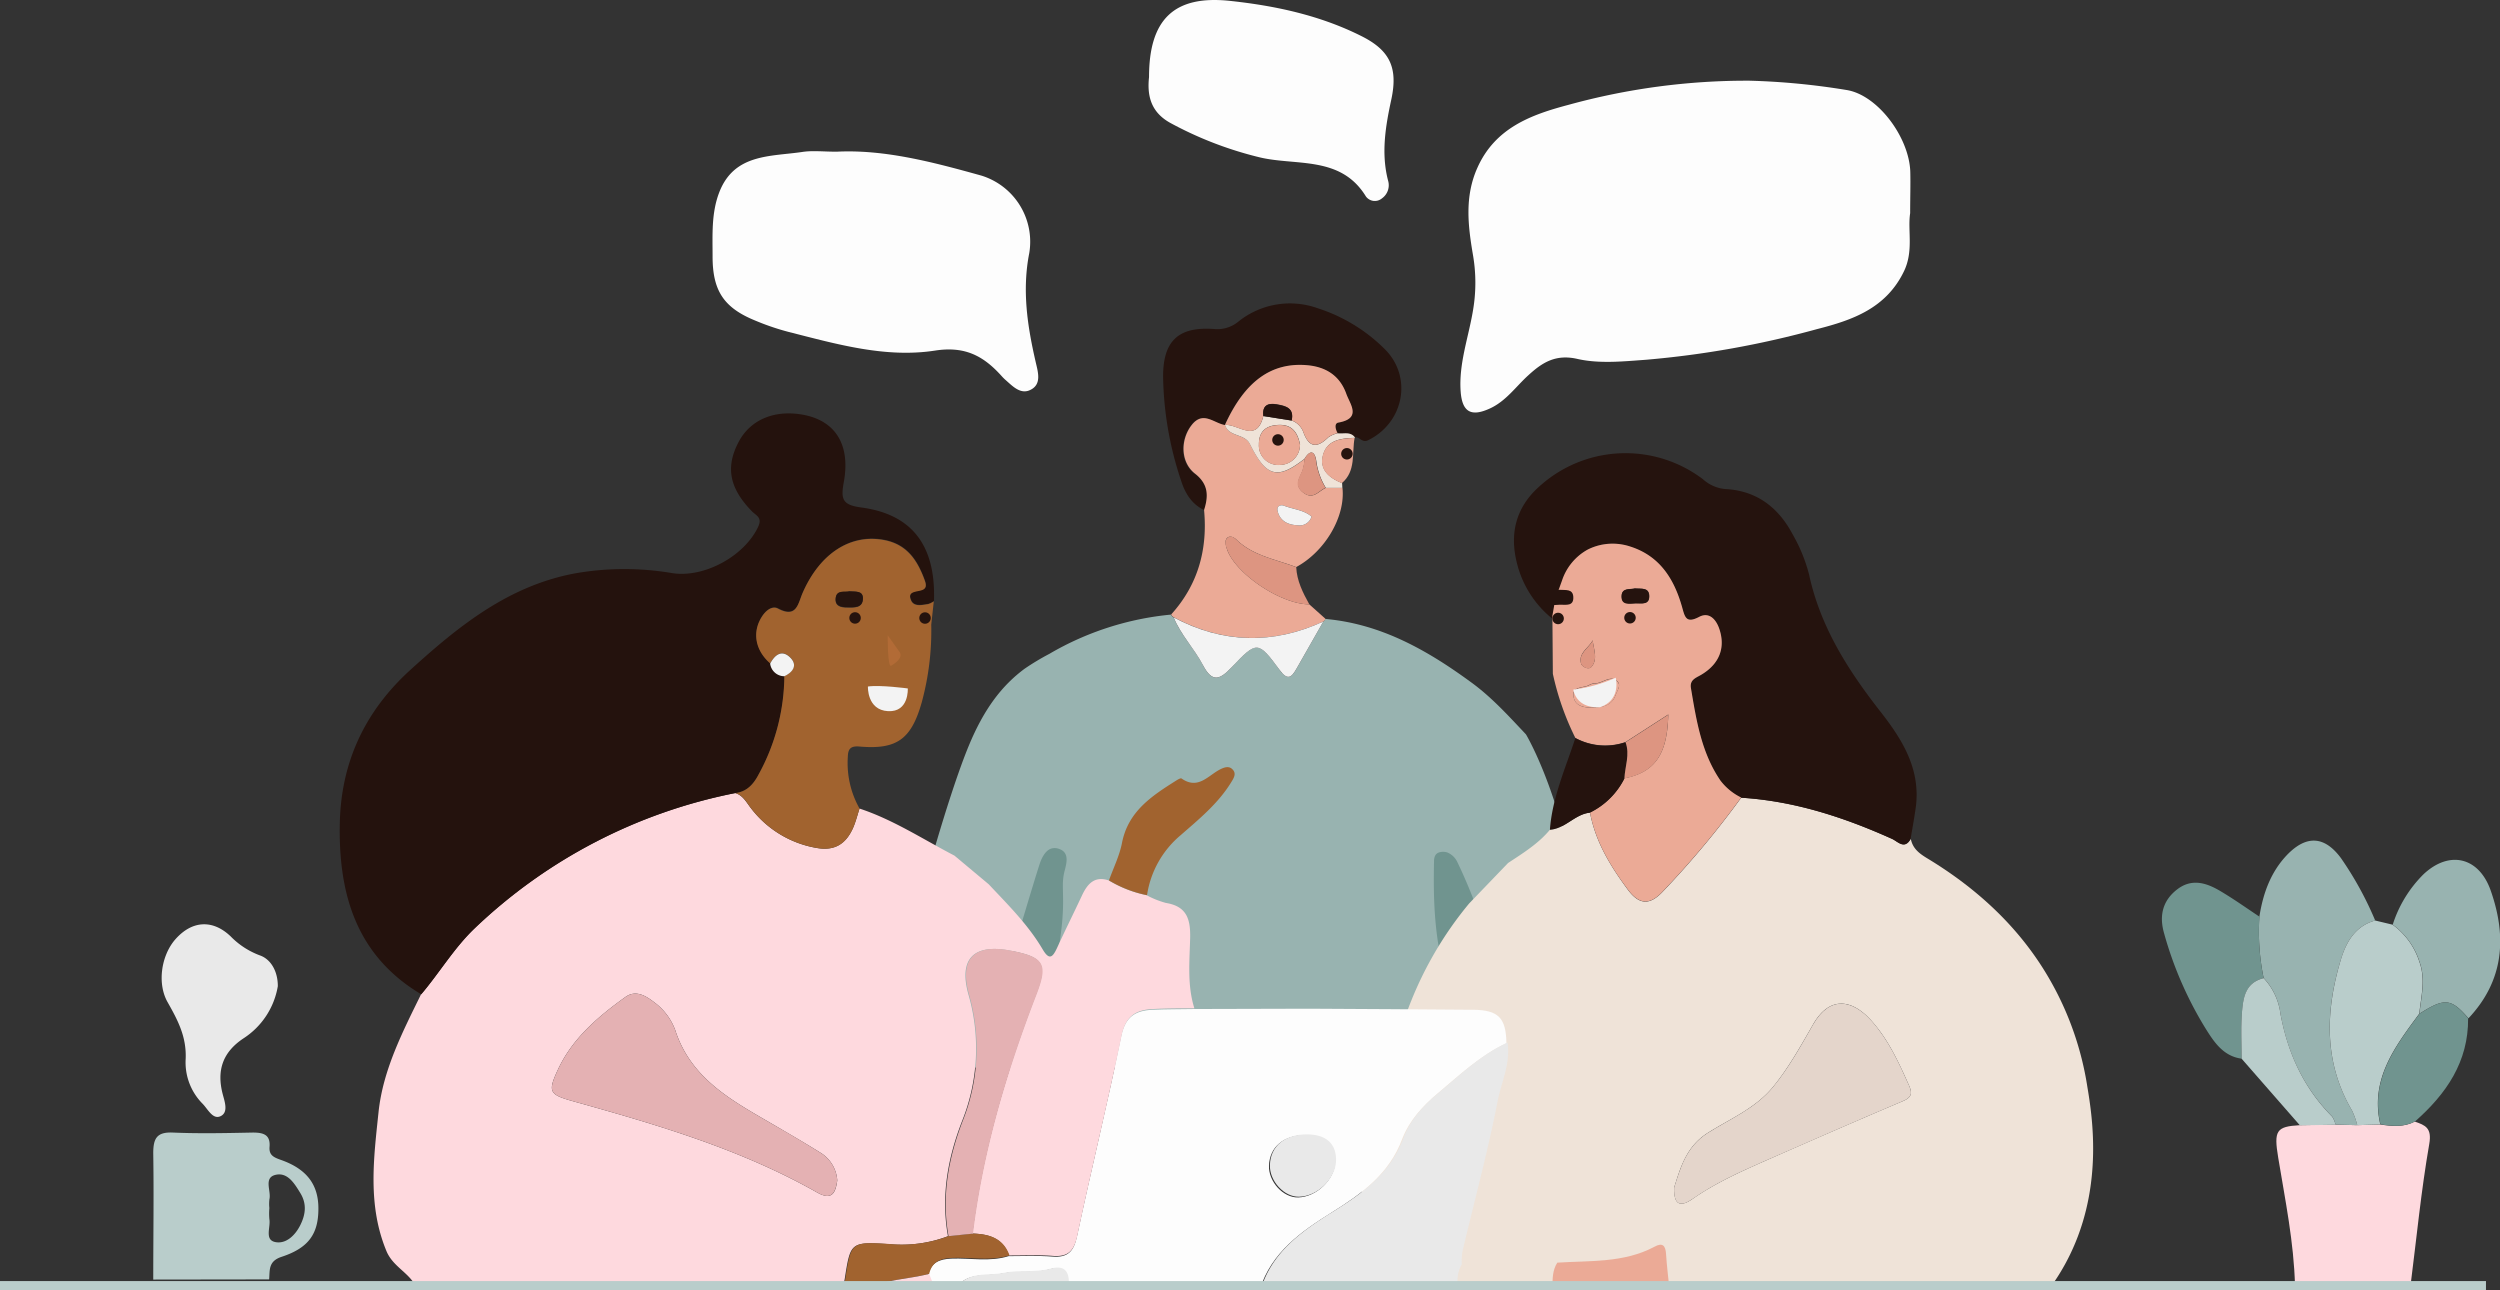 <svg xmlns="http://www.w3.org/2000/svg" viewBox="0 0 561.34 289.65"><rect x="0" y="0" width="561.34" height="289.65" fill="#333333" stroke="none"/><defs><style>.cls-1{fill:#fdfdfd;}.cls-2{fill:#fed9de;}.cls-3{fill:#98b3b0;}.cls-4{fill:#b9cdcb;}.cls-5{fill:#70948f;}.cls-6{fill:#e9e9e9;}.cls-7{fill:#25130e;}.cls-8{fill:#ebaa96;}.cls-9{fill:#dd9581;}.cls-10{fill:#efe3d8;}.cls-11{fill:#f3f3f3;}.cls-12{fill:#e4d5cb;}.cls-13{fill:#a1632f;}.cls-14{fill:#24120d;}.cls-15{fill:#e4b1b3;}.cls-16{fill:#b26b36;}.cls-17{fill:none;stroke:#b9cdcb;stroke-miterlimit:10;stroke-width:2px;}</style></defs><g id="Layer_2" data-name="Layer 2"><g id="group"><g id="msg-right"><path class="cls-1" d="M428.9,47.87c-.6,3.84.81,8.43-1.37,13-4,8.35-11.58,11-19.44,13a212.29,212.29,0,0,1-38.51,6.91c-5.12.37-10.5.93-15.4-.19s-7.9.82-11,3.66c-2.82,2.55-5,5.79-8.63,7.46-4.22,1.95-6.24.82-6.58-3.79-.45-6.23,1.74-12.1,2.75-18.1a36.62,36.62,0,0,0,0-12.66c-1.09-6.44-1.9-13,1-19.47,4-9,12.11-11.94,20.46-14.15a150.67,150.67,0,0,1,40.68-5.42,160,160,0,0,1,21.7,2.08c7,1.06,14.15,10.61,14.37,18.43C429,41.51,428.9,44.34,428.9,47.87Z"/></g><g id="msg-middle"><path class="cls-1" d="M258,17.31c0-13,5.66-18.45,18.19-17.11,10.19,1.09,20.26,3.25,29.57,7.94,6.36,3.2,8.16,7.12,6.64,14.2-1.3,6-2.32,12.06-.73,18.2a3.62,3.62,0,0,1-1.37,4,2.48,2.48,0,0,1-3.61-.44c-5.7-9.3-15.84-6.76-24.09-8.83a82.73,82.73,0,0,1-19.75-7.63C258.17,25.1,257.59,21.14,258,17.31Z"/></g><g id="msg-left"><path class="cls-1" d="M187.86,34.06c10.75-.54,21.67,2.35,32.5,5.37a15.54,15.54,0,0,1,10.75,17.38c-1.65,8.38-.42,16.4,1.44,24.48.51,2.24,1.41,5-1.2,6.26-2.21,1.1-4-.86-5.62-2.28a9.39,9.39,0,0,1-.71-.7c-4-4.48-8.14-6.93-15.08-5.85-11.05,1.71-22-1.43-32.79-4.17A55.32,55.32,0,0,1,169.63,72C162.5,69.11,160,65.27,160,57.59c0-4.82-.29-9.67,1.45-14.28,3.35-8.87,11.56-8.12,18.76-9.2C182.47,33.77,184.84,34.06,187.86,34.06Z"/></g><g id="plant"><path class="cls-2" d="M515.31,288.65c-.25-9.7-2.2-19.18-3.77-28.71-1-6.05-.48-7,4.82-7.29l8-.13,4.88.12,5.21-.15c2.64.41,5.26.65,7.76-.65,2.37.81,3.87,1.43,3.25,5-1.83,10.54-2.86,21.21-4.21,31.83Z"/><path class="cls-3" d="M529.29,252.64l-4.88-.12a5.48,5.48,0,0,0-.75-1.81c-6.4-6.45-10-14.24-11.62-23.11a14.32,14.32,0,0,0-3.77-8,51.61,51.61,0,0,1-.95-13.81c.81-5.19,2.54-10,6.23-13.86,4.37-4.5,8.42-4.2,12.09.76a76.27,76.27,0,0,1,7.68,14c-4.6,1.25-6.6,5-7.78,9-3.45,11.5-3.77,22.88,2.59,33.7A18.14,18.14,0,0,1,529.29,252.64Z"/><path class="cls-4" d="M529.29,252.64a18.14,18.14,0,0,0-1.16-3.25c-6.36-10.82-6-22.2-2.59-33.7,1.18-4,3.18-7.74,7.78-9l3.89.93a16.45,16.45,0,0,1,6,8.27c1.47,4,.4,7.82,0,11.72-5.45,7.4-11.1,14.73-8.75,24.87Z"/><path class="cls-3" d="M543.25,227.62c.4-3.9,1.47-7.74,0-11.72a16.45,16.45,0,0,0-6-8.27,27.75,27.75,0,0,1,6.94-11.35c5.79-5.42,12.43-3.85,15.07,3.7,3.67,10.48,2.95,20.22-5,28.67C550.34,224.14,548.91,224,543.25,227.62Z"/><path class="cls-5" d="M507.32,205.82a51.61,51.61,0,0,0,.95,13.81c-4.06,1-4.61,4.41-4.87,7.7s-.07,6.92-.08,10.38c-4.11-.55-6.19-3.74-8.08-6.76a83,83,0,0,1-9.33-21.41c-1.1-3.85-.39-7.26,2.93-9.83s6.64-1.46,9.75.39S504.42,203.9,507.32,205.82Z"/><path class="cls-5" d="M543.25,227.62c5.66-3.62,7.09-3.48,10.93,1,.09,9.82-4.91,17-11.92,23.19-2.5,1.3-5.12,1.06-7.76.65C532.15,242.35,537.8,235,543.25,227.62Z"/><path class="cls-4" d="M503.32,237.71c0-3.46-.19-6.94.08-10.38s.81-6.68,4.87-7.7a14.32,14.32,0,0,1,3.77,8c1.66,8.87,5.22,16.66,11.62,23.11a5.48,5.48,0,0,1,.75,1.81l-8,.13Z"/></g><g id="cup"><path class="cls-4" d="M34.41,287.31c0-9.46.15-18.92,0-28.37,0-3.34.8-4.8,4.43-4.64,6,.26,12,.12,17.92,0,2.32,0,4,.43,3.76,3.23-.14,1.86.94,2.34,2.58,2.92,5.84,2.06,8.41,5.61,8.39,10.93,0,5.66-2.18,8.83-8.29,10.83-3,1-2.59,3-2.77,5.06Zm26.07-16.05a14.41,14.41,0,0,0,0,2.46c.33,1.8-1.13,4.64,1.29,5.16s4.53-1.48,5.7-3.88,1.41-4.71,0-7.05c-1.31-2.14-2.84-4.75-5.53-4.17-2.85.62-1,3.62-1.45,5.51A9.25,9.25,0,0,0,60.48,271.26Z"/><path class="cls-6" d="M62.38,221.44a17.36,17.36,0,0,1-7.74,11.73c-4.65,3.11-6,7.17-4.65,12.44.44,1.71,1.36,4.12-.44,5s-2.91-1.66-4.14-2.86a13.17,13.17,0,0,1-3.72-10c.21-5-1.8-8.73-4.06-12.73-2.36-4.16-1.44-10.38,1.65-14,3.73-4.32,8.43-4.68,12.53-.75a17.82,17.82,0,0,0,6.6,4.27C60.94,215.46,62.4,218.26,62.38,221.44Z"/></g><g id="boy"><path class="cls-3" d="M355.43,239.72h-158c7.86-35.72,15.8-61.89,20.07-72.21,3.39-8.22,7.39-13.52,12.54-17.34a55.23,55.23,0,0,1,5.57-3.35A66.37,66.37,0,0,1,262.93,138a1.31,1.31,0,0,0,.59.64c1.62,3.93,4.64,7,6.58,10.71,2.1,4,3.78,3.29,6.43.5,5.7-6,5.94-6,10.77.56,1.86,2.52,2.71,1.69,3.84-.3l6-10.55a1.37,1.37,0,0,0,.42-.59c12.57,1.11,23,7.07,32.91,14.34,4.56,3.34,8.31,7.5,12.16,11.58C342.63,164.88,359.05,192.09,355.43,239.72Z"/><path class="cls-3" d="M283.69,239.73l25.86-.07a118.39,118.39,0,0,1,14.27-23.24c-1.79-7.59-2-15.31-1.83-23,0-1,.29-1.9,1.44-2.1,1.84-.31,3,.77,3.77,2.19,2.36,4.39,4.49,8.88,5.37,13.85,3.36-2.2,6.79-4.32,9.4-7.45"/><path class="cls-7" d="M270.36,114.52c-2.74-1.3-4.21-3.69-5.1-6.41a76.85,76.85,0,0,1-4.1-23.4c-.06-8.22,3.47-11.44,11.51-10.83a7.43,7.43,0,0,0,5.49-1.75,18.48,18.48,0,0,1,17.71-2.92,37.54,37.54,0,0,1,15.05,9.17c6.32,6.26,4.31,16.57-3.76,20.48-1.37.66-1.88-.89-3-.65-1-1.37-2.56-.71-3.87-.91-.47-.86-.82-2.2.19-2.38,5.28-1,2.6-4.12,1.77-6.45-1.43-4-4.5-6.06-8.81-6.43-8-.69-14,3.58-18.45,13.42h0c-2.5-.4-4.93-3.34-7.51,0s-2.54,8.37.78,10.93C271.38,108.74,271.39,111.38,270.36,114.52Z"/><path class="cls-8" d="M270.36,114.52c1-3.14,1-5.78-2-8.15-3.32-2.56-3.35-7.64-.78-10.93s5-.39,7.51,0c.85,2.73,4.39,1.88,5.59,4.29,3.71,7.44,6.17,8.06,12.28,3.29a12.71,12.71,0,0,1-.51,2.72c-.74,1.73-1.89,3.32.27,4.93s3.38-.44,5-1.13h3.71c.7,6.43-3.89,14.28-10.39,17.79-4.61-1.76-9.68-2.52-13.44-6.18-.49-.47-1.41-1-2.06-.36s-.28,1.75,0,2.64c2,5.5,12.13,12.26,18.45,12.27l3.61,3.23a1.27,1.27,0,0,1-.42.6c-11.36,5.22-22.56,4.95-33.61-.92a1.21,1.21,0,0,1-.6-.64C269,131.3,271.18,123.39,270.36,114.52ZM294.49,116c-1.71-1.52-4.1-1.64-6.16-2.44-.84-.32-1.69.14-1.48,1.1.51,2.32,2.29,3.18,4.48,3.28A2.79,2.79,0,0,0,294.49,116Z"/><path class="cls-9" d="M294,135.72c-6.32,0-16.49-6.77-18.45-12.27-.32-.89-.75-1.88,0-2.64s1.57-.11,2.06.36c3.76,3.66,8.83,4.42,13.44,6.18C291.19,130.42,292.54,133.08,294,135.72Z"/><path class="cls-10" d="M292.92,103c-6.11,4.77-8.57,4.15-12.28-3.29-1.2-2.41-4.74-1.56-5.59-4.29h0c3-.28,7.06,4.22,8.62-2l6.36,1a4.42,4.42,0,0,1,2.58,2.5c1.25,3.52,3,3.87,5.66,1.27a6.69,6.69,0,0,1,2.08-.91c1.31.2,2.82-.46,3.87.91l0,.12c-3.06.09-6.26.45-7.15,3.91-.85,3.29,1.45,5.11,4.28,6.25l.06,1.07h-3.71a15.36,15.36,0,0,1-2.12-5.9C295.35,101.76,294.44,100.53,292.92,103Zm-1-3.17c-.55-2.73-1.79-4.6-4.95-4.42-2.83.15-4.34,1.59-4.3,4.38a4.37,4.37,0,0,0,4.8,4.58A4.52,4.52,0,0,0,291.9,99.86Z"/><path class="cls-8" d="M301.29,108.49c-2.83-1.14-5.13-3-4.28-6.25.89-3.46,4.09-3.82,7.15-3.91C303.51,101.81,304.52,105.75,301.29,108.49Z"/><path class="cls-5" d="M219.82,239.72c7.19-24.65,12.6-42.69,13.65-45.81.25-.76,1.07-2.93,2.6-3.38a2.71,2.71,0,0,1,1.7.07c2.32.76,1.78,3,1.3,4.84-.88,3.29,0,5-.58,11.61-.49,5.36-2.4,17.29-6.63,32.67Z"/><path class="cls-11" d="M263.53,138.63c11.05,5.87,22.25,6.14,33.61.92l-6,10.54c-1.13,2-2,2.84-3.84.31-4.83-6.54-5.07-6.55-10.77-.55-2.65,2.78-4.33,3.48-6.43-.51C268.16,145.64,265.14,142.57,263.53,138.63Z"/><path class="cls-8" d="M283.66,93.42c-1.56,6.26-5.65,1.76-8.62,2,4.49-9.84,10.45-14.11,18.45-13.42,4.31.37,7.38,2.42,8.81,6.43.83,2.33,3.51,5.5-1.77,6.45-1,.18-.66,1.52-.19,2.38a6.69,6.69,0,0,0-2.08.91c-2.62,2.6-4.41,2.25-5.66-1.27a4.42,4.42,0,0,0-2.58-2.5c.59-2.81-1.31-3.29-3.37-3.63S283.39,91.11,283.66,93.42Z"/><path class="cls-9" d="M292.92,103c1.52-2.5,2.43-1.27,2.6.62a15.36,15.36,0,0,0,2.12,5.9c-1.58.69-2.77,2.77-5,1.13s-1-3.2-.27-4.93A12.71,12.71,0,0,0,292.92,103Z"/><path class="cls-11" d="M294.49,116a2.79,2.79,0,0,1-3.16,1.94c-2.19-.1-4-1-4.48-3.28-.21-1,.64-1.42,1.48-1.1C290.39,114.37,292.78,114.49,294.49,116Z"/><path class="cls-8" d="M291.9,99.86a4.52,4.52,0,0,1-4.45,4.54,4.37,4.37,0,0,1-4.8-4.58c0-2.79,1.47-4.23,4.3-4.38C290.11,95.26,291.35,97.13,291.9,99.86Z"/><path class="cls-7" d="M283.66,93.42c-.27-2.31.93-3,3-2.61s4,.82,3.37,3.63Z"/><circle class="cls-7" cx="286.95" cy="98.78" r="1.29"/><circle class="cls-7" cx="302.43" cy="101.89" r="1.29"/><path class="cls-5" d="M337.63,239.72H327.26l-3.44-23.3c-1.8-7.59-2-15.31-1.83-23,0-1,.29-1.9,1.44-2.1a3.17,3.17,0,0,1,1.55.09,4.34,4.34,0,0,1,2.22,2.1,115.42,115.42,0,0,1,5.63,14,77.95,77.95,0,0,1,4.8,32.3Z"/></g><g id="girl-right"><path class="cls-10" d="M300.92,288.26q6.22-26.4,12.47-52.8a82.71,82.71,0,0,1,8.66-21.38,81.8,81.8,0,0,1,7.81-11.2l8.76-9.11c3.35-2.21,6.78-4.32,9.39-7.46,3.45-.23,5.6-3.5,9-3.84,1.24,6.56,4.58,12,8.51,17.32,2.74,3.68,5.14,3.3,7.92.33a205.86,205.86,0,0,0,17.52-21c11.94.74,23.07,4.38,33.88,9.24,1.3.58,2.81,2.52,4.2,0,.44,2.15,1.82,3.23,3.72,4.38,11.81,7.14,21.11,16.11,27.44,27.13A69.59,69.59,0,0,1,468.68,244c1.2,7.14,3.73,23.55-4.75,39.4a48.47,48.47,0,0,1-3.64,5.79H379.75Zm75-21.6c-.16,4.59,2,4,4.08,2.57,5-3.5,10.51-6,16-8.43,10.37-4.57,20.76-9.11,31.2-13.53,1.93-.82,2.28-1.65,1.46-3.5-2.28-5.13-4.63-10.27-8.37-14.48-4.41-5-9.47-5.73-13.16.68-2.76,4.8-5.45,9.7-9,14.06-4,4.88-9.69,7.18-14.76,10.4C378.56,257.5,377.26,262.4,375.9,266.66Z"/><path class="cls-8" d="M348.59,289c0-1.9,0-3.8,1.08-5.49,7.39-.48,14.94.09,21.81-3.57,1.8-1,2.5-.29,2.61,1.64.16,2.62.5,5.23.76,7.84Z"/><path class="cls-7" d="M429,188.35c-1.39,2.51-2.9.57-4.2,0-10.81-4.86-21.94-8.5-33.88-9.24a13,13,0,0,1-4.65-3.8c-4.28-6.26-5.41-13.52-6.63-20.76-.31-1.87,1.08-2.27,2.3-3,4.07-2.41,5.5-6.06,4.08-10.28-.73-2.17-2.29-3.91-4.54-2.72-2.94,1.55-3.2,0-3.82-2.17-1.77-6.29-5-11.49-11.63-13.62s-12.8.93-15,7.46c-.27.82-1.12,1.83.2,2.33,4.76,1.79,3.21,3-.38,3.7-1.65.33-1.44,1.88-2.36,2.62a23.13,23.13,0,0,1-7.88-12.41c-1.66-6.54-.3-12.34,4.77-17a28.78,28.78,0,0,1,37-1.85,8.6,8.6,0,0,0,5,2.2c7.05.34,11.95,4.15,15.14,10.18a36.19,36.19,0,0,1,3.68,9c2.53,11.77,8.76,21.5,16,30.76,4.87,6.22,9,12.77,8,21.24C429.87,183.44,429.42,185.89,429,188.35Z"/><path class="cls-8" d="M349.21,134.58c.5-1.4,1-2.81,1.51-4.21a12.32,12.32,0,0,1,5.83-7,12.52,12.52,0,0,1,9.52-.65c6.66,2.13,9.86,7.33,11.63,13.62.62,2.2.88,3.72,3.82,2.17,2.25-1.19,3.81.55,4.54,2.72,1.42,4.22,0,7.87-4.08,10.28-1.22.72-2.61,1.12-2.3,3,1.22,7.24,2.35,14.5,6.63,20.76a13,13,0,0,0,4.65,3.8,205.86,205.86,0,0,1-17.52,21c-2.78,3-5.18,3.35-7.92-.33-3.93-5.28-7.27-10.76-8.51-17.32a17,17,0,0,0,7.73-7.67c6.86-1.36,9.66-5.39,9.85-14.33l-9.6,6.19a14,14,0,0,1-11.27-.93,61.29,61.29,0,0,1-5.05-14.4l-.1-13.05m9.82,20.6c1.47-.14,3.5-.37,4.33-2.69.36-1,1.3-2.25.52-3.06-1.65-1.73-3.4.43-5.16.33a3,3,0,0,0-1.31.43c-1.34.67-3.89.24-3.44,2.63C353.73,158.67,355.84,159,358.39,158.88Zm8.75-26.75c-1,.33-3-.19-3,1.79s1.87,1.61,3.19,1.57,3.14.44,3-1.81C370.15,131.89,368.58,132.25,367.14,132.13Zm-9.52,11.67c-.91,1.79-3.29,2.85-2.61,5.25.2.71,1.67,1.47,2.3.76C358.84,148.05,357.86,145.9,357.62,143.8Z"/><path class="cls-12" d="M375.9,266.66c1.36-4.26,2.66-9.16,7.48-12.23,5.07-3.22,10.77-5.52,14.76-10.4,3.56-4.36,6.25-9.26,9-14.06,3.69-6.41,8.75-5.66,13.16-.68,3.74,4.21,6.09,9.35,8.37,14.48.82,1.85.47,2.68-1.46,3.5-10.44,4.42-20.83,9-31.2,13.53-5.53,2.44-11,4.93-16,8.43C377.91,270.69,375.74,271.25,375.9,266.66Z"/><path class="cls-7" d="M353.72,165.73a14,14,0,0,0,11.27.93c1,2.75-.14,5.43-.25,8.14a17,17,0,0,1-7.73,7.67c-3.4.34-5.55,3.61-9,3.84C348.54,179.07,351.51,172.51,353.72,165.73Z"/><path class="cls-9" d="M364.74,174.8c.11-2.71,1.28-5.39.25-8.14l9.6-6.19C374.4,169.41,371.6,173.44,364.74,174.8Z"/><path class="cls-8" d="M358.39,158.88c-2.55.1-4.66-.21-5.06-2.36-.45-2.39,2.1-2,3.44-2.63a3,3,0,0,1,1.31-.43c1.76.1,3.51-2.06,5.16-.33.78.81-.16,2.06-.52,3.06C361.89,158.51,359.86,158.74,358.39,158.88Z"/><path class="cls-7" d="M367.14,132.13c1.44.12,3-.24,3.13,1.55.16,2.25-1.68,1.77-3,1.81s-3.22.53-3.19-1.57S366.11,132.46,367.14,132.13Z"/><path class="cls-9" d="M357.62,143.8c.24,2.1,1.22,4.25-.31,6-.63.71-2.1-.05-2.3-.76C354.33,146.65,356.71,145.59,357.62,143.8Z"/><circle class="cls-7" cx="365.99" cy="138.71" r="1.29"/><circle class="cls-7" cx="349.85" cy="138.87" r="1.29"/><path class="cls-7" d="M350.13,132.43c1.44.11,3-.24,3.13,1.54.16,2.25-1.68,1.78-3,1.81s-3.22.53-3.19-1.57S349.1,132.76,350.13,132.43Z"/><path class="cls-11" d="M362.78,152.17a32.9,32.9,0,0,1-9.51,2.67s.49,4.27,6,3.95C364.13,157.12,362.78,152.17,362.78,152.17Z"/></g><g id="girl-left"><path class="cls-1" d="M293.92,226.49c12.28.08,24.56.12,36.83.24,5.71.05,7.4,1.81,7.5,7.51-5.88,2.73-10.53,7.15-15.41,11.24-3.37,2.82-6.4,6.11-8,10.27-2.92,7.84-9.05,12.27-15.8,16.48s-13.6,8.95-16.18,17.34H239.75c.26-3-.12-5.63-4.05-4.56-3.53,1-7.15.23-10.56.95-3.65.76-8.17-.53-10.72,3.61h-4.69l-1.31-3.36c.65-2.75,2.53-3.49,5.16-3.6,4.3-.17,8.65.77,12.89-.56,3.27,0,6.55-.16,9.81.1,3.53.29,4.83-1.2,5.55-4.59,3.19-15,6.86-29.89,9.93-44.91.88-4.32,3.16-5.75,7-5.92,3.11-.13,6.23-.12,9.34-.17Zm-.67,28.38c-5,0-8.16,2.61-8.32,6.85-.13,3.6,3.19,7.23,6.55,7.15,4.14-.11,8.17-4,8.3-8C299.91,257,297.6,254.89,293.25,254.87Z"/><path class="cls-2" d="M93.62,289.41c-1.38-3.53-5.32-4.8-6.85-8.5-4.27-10.3-2.86-20.83-1.77-31.24,1-9.45,5.39-17.95,9.54-26.41,4.13-4.85,7.4-10.38,12-14.81a117.73,117.73,0,0,1,58.53-30.38c1.79.53,2.54,2.15,3.59,3.46a23.53,23.53,0,0,0,14.74,8.87c4.08.72,6.56-1,8.12-4.46.62-1.4,1-2.92,1.47-4.39,7.61,2.51,14.28,6.91,21.32,10.57l7.69,6.43c4.34,4.62,8.87,9.1,12.11,14.61,1.53,2.6,2.29,1.72,3.25-.35,1.8-3.93,3.74-7.8,5.57-11.72,1.22-2.6,2.79-4.46,6-3.41a26.79,26.79,0,0,0,8.53,3.33,20.31,20.31,0,0,0,4.32,1.73c4.69.76,5.55,3.62,5.45,7.9-.13,5.24-.68,10.59.95,15.76-3.12,0-6.23,0-9.34.17-3.81.17-6.08,1.6-7,5.92-3.08,15-6.74,29.92-9.93,44.91-.72,3.39-2,4.88-5.56,4.59-3.25-.26-6.54-.08-9.81-.1-1.37-3.91-4.55-4.8-8.2-4.91,2.27-18.5,7.57-36.2,14.22-53.53,2.71-7,1.86-8.56-5.75-10-8.17-1.57-11.57,1.8-9.39,9.75a43.75,43.75,0,0,1-1.34,28.37c-3.27,8.34-4.84,17-3.23,26a29.38,29.38,0,0,1-13.24,1.78c-8.65-.53-8.65-.45-9.94,7.82-.12.77-.33,1.51-.5,2.27ZM188,265.05a7.92,7.92,0,0,0-3.64-6.14c-3.43-2.15-6.94-4.18-10.44-6.23-9.15-5.35-18.7-10.19-22.32-21.42a13.63,13.63,0,0,0-4.78-6.27c-1.89-1.45-4.1-2.77-6.39-1.13-6.1,4.39-11.83,9.21-15.12,16.23-2.41,5.16-2,5.68,3.61,7.25,18.77,5.24,37.46,10.72,54.56,20.42C186.81,269.63,187.61,267.86,188,265.05Z"/><path class="cls-6" d="M283.11,289.41c2.58-8.39,9.32-13.07,16.18-17.35s12.87-8.63,15.8-16.47c1.55-4.16,4.59-7.45,8-10.27,4.87-4.09,9.53-8.51,15.4-11.24.75,4.64-1.39,8.87-2.23,13.23-2.21,11.35-5.26,22.54-7.92,33.81a14.29,14.29,0,0,0-.11,2.79c-1.07,1.7-1,3.6-1,5.5Z"/><path class="cls-13" d="M226.67,281.89c-4.24,1.33-8.59.38-12.88.56-2.64.11-4.52.85-5.16,3.6-4.86,1.2-10,1.27-14.64,3.36H189.3c.17-.76.38-1.5.5-2.27,1.29-8.27,1.29-8.35,9.94-7.82A29.38,29.38,0,0,0,213,277.54l5.49-.56C222.12,277.09,225.3,278,226.67,281.89Z"/><path class="cls-6" d="M214.63,289.41c2.55-4.15,7.07-2.85,10.72-3.61,3.41-.72,7,0,10.55-.95,3.93-1.07,4.31,1.6,4.06,4.56Z"/><path class="cls-2" d="M194,289.41c4.66-2.09,9.78-2.16,14.64-3.36.43,1.12.87,2.24,1.31,3.36Z"/><path class="cls-14" d="M165.12,178.07a117.73,117.73,0,0,0-58.53,30.38c-4.65,4.43-7.92,10-12,14.81-14.69-8.73-18.63-22.71-18.29-38.47.29-13.58,5.58-25,15.74-34.28,11-10,22.29-19.12,37.43-21.83a64,64,0,0,1,21.44,0c7.28,1.16,16.38-3.92,19.37-10.5.91-2-.53-2.44-1.42-3.35-5.1-5.21-6-9.95-3-15.62,2.72-5.12,8.29-7.35,14.89-6,6.91,1.46,10.23,6.73,8.71,15.06-.69,3.79-.34,5.11,3.88,5.67,11.53,1.53,16.79,8.62,16.37,21a4.65,4.65,0,0,1-1.24.62c-1.36.2-3.16.67-3.83-.75-1-2.11,1.08-2,2.32-2.35s1-1.36.69-2.27c-1.62-4.42-3.91-8-9.08-9-7.47-1.43-14.39,2.92-18.32,11.88-1.07,2.46-1.35,5.71-5.52,3.51-1.26-.67-2.64.34-3.51,1.64-2.35,3.49-1.7,7.63,1.75,10.66a3.21,3.21,0,0,0,3.18,2.84,46.59,46.59,0,0,1-5.8,22.14C169.2,176.05,167.7,177.76,165.12,178.07Z"/><path class="cls-13" d="M165.12,178.07c2.58-.31,4.08-2,5.19-4.13a46.59,46.59,0,0,0,5.8-22.14c2.08-1,3-2.62,1.2-4.31s-3.38-.43-4.38,1.47c-3.45-3-4.1-7.17-1.75-10.66.87-1.3,2.25-2.31,3.51-1.64,4.17,2.2,4.45-1,5.52-3.51,3.93-9,10.85-13.31,18.32-11.88,5.17,1,7.46,4.59,9.08,9,.33.91.57,1.87-.69,2.27s-3.32.24-2.32,2.35c.67,1.42,2.47.95,3.83.75a4.65,4.65,0,0,0,1.24-.62l-.57,5.23a61.36,61.36,0,0,1-2.16,17.54c-2.36,8.28-5.65,10.56-14,9.83-1.93-.16-2.52.53-2.57,2.26A20.83,20.83,0,0,0,193,181.55c-.49,1.47-.85,3-1.47,4.39-1.56,3.5-4,5.18-8.12,4.46a23.53,23.53,0,0,1-14.74-8.87C167.66,180.22,166.91,178.6,165.12,178.07ZM197.61,154c-1.64-.11-3-.22-2.67,1.75a4.46,4.46,0,0,0,4.46,4c2.58.09,4.76-1.87,4.22-3.89C202.85,152.88,199.28,155.17,197.61,154Zm-7-21.18c-1,.27-2.88-.43-3,1.68-.1,1.67,1.3,1.94,2.62,1.92,1.52,0,3.47.2,3.5-2C193.78,132.58,192.1,132.89,190.65,132.77Z"/><path class="cls-15" d="M188,265.05c-.43,2.81-1.23,4.58-4.52,2.71-17.1-9.7-35.79-15.18-54.56-20.42-5.62-1.57-6-2.09-3.61-7.25,3.29-7,9-11.84,15.12-16.23,2.29-1.64,4.5-.32,6.39,1.13a13.63,13.63,0,0,1,4.78,6.27c3.62,11.23,13.17,16.07,22.32,21.42,3.5,2,7,4.08,10.44,6.23A7.92,7.92,0,0,1,188,265.05Z"/><path class="cls-15" d="M218.47,277l-5.49.56c-1.61-9,0-17.65,3.23-26a43.75,43.75,0,0,0,1.34-28.37c-2.18-8,1.22-11.32,9.39-9.75,7.61,1.46,8.46,3,5.75,10C226,240.78,220.74,258.48,218.47,277Z"/><path class="cls-13" d="M249,197.68c1-2.79,2.36-5.51,2.92-8.38,1.37-7.1,6.68-10.57,12.12-14,.39-.25,1.06-.65,1.26-.5,3.8,2.66,6.06-.82,8.85-2.14.88-.41,1.86-.7,2.6.1,1,1,.16,2.12-.37,3-2.92,4.71-7.19,8.2-11.28,11.77A21.75,21.75,0,0,0,257.55,201,26.79,26.79,0,0,1,249,197.68Z"/><path class="cls-6" d="M293.46,254.71c4.35,0,6.66,2.14,6.53,6-.14,4-4.17,7.91-8.31,8-3.35.08-6.68-3.55-6.54-7.15C285.29,257.32,288.48,254.69,293.46,254.71Z"/><path class="cls-11" d="M172.93,149c1-1.9,2.54-3.18,4.38-1.47s.88,3.33-1.2,4.31A3.21,3.21,0,0,1,172.93,149Z"/><path class="cls-7" d="M190.65,132.77c1.45.12,3.13-.19,3.11,1.58,0,2.22-2,2-3.5,2-1.32,0-2.72-.25-2.62-1.92C187.77,132.34,189.65,133,190.65,132.77Z"/><circle class="cls-7" cx="207.7" cy="138.77" r="1.29"/><circle class="cls-7" cx="191.99" cy="138.75" r="1.29"/><path class="cls-13" d="M193,152s-.34,8.39,6.13,8.8,6-8.12,6-8.12S196.62,151.36,193,152Z"/><path class="cls-11" d="M194.88,154.15s-.24,5.28,4.52,5.53,4.43-5.1,4.43-5.1S197.58,153.74,194.88,154.15Z"/><path class="cls-16" d="M199.32,142.64s-.06,7.32.78,6.84,2.77-1.82,1.89-3.08S199.32,142.64,199.32,142.64Z"/></g><g id="baseline"><line class="cls-17" x1="558.19" y1="288.65" y2="288.65"/></g></g></g></svg>